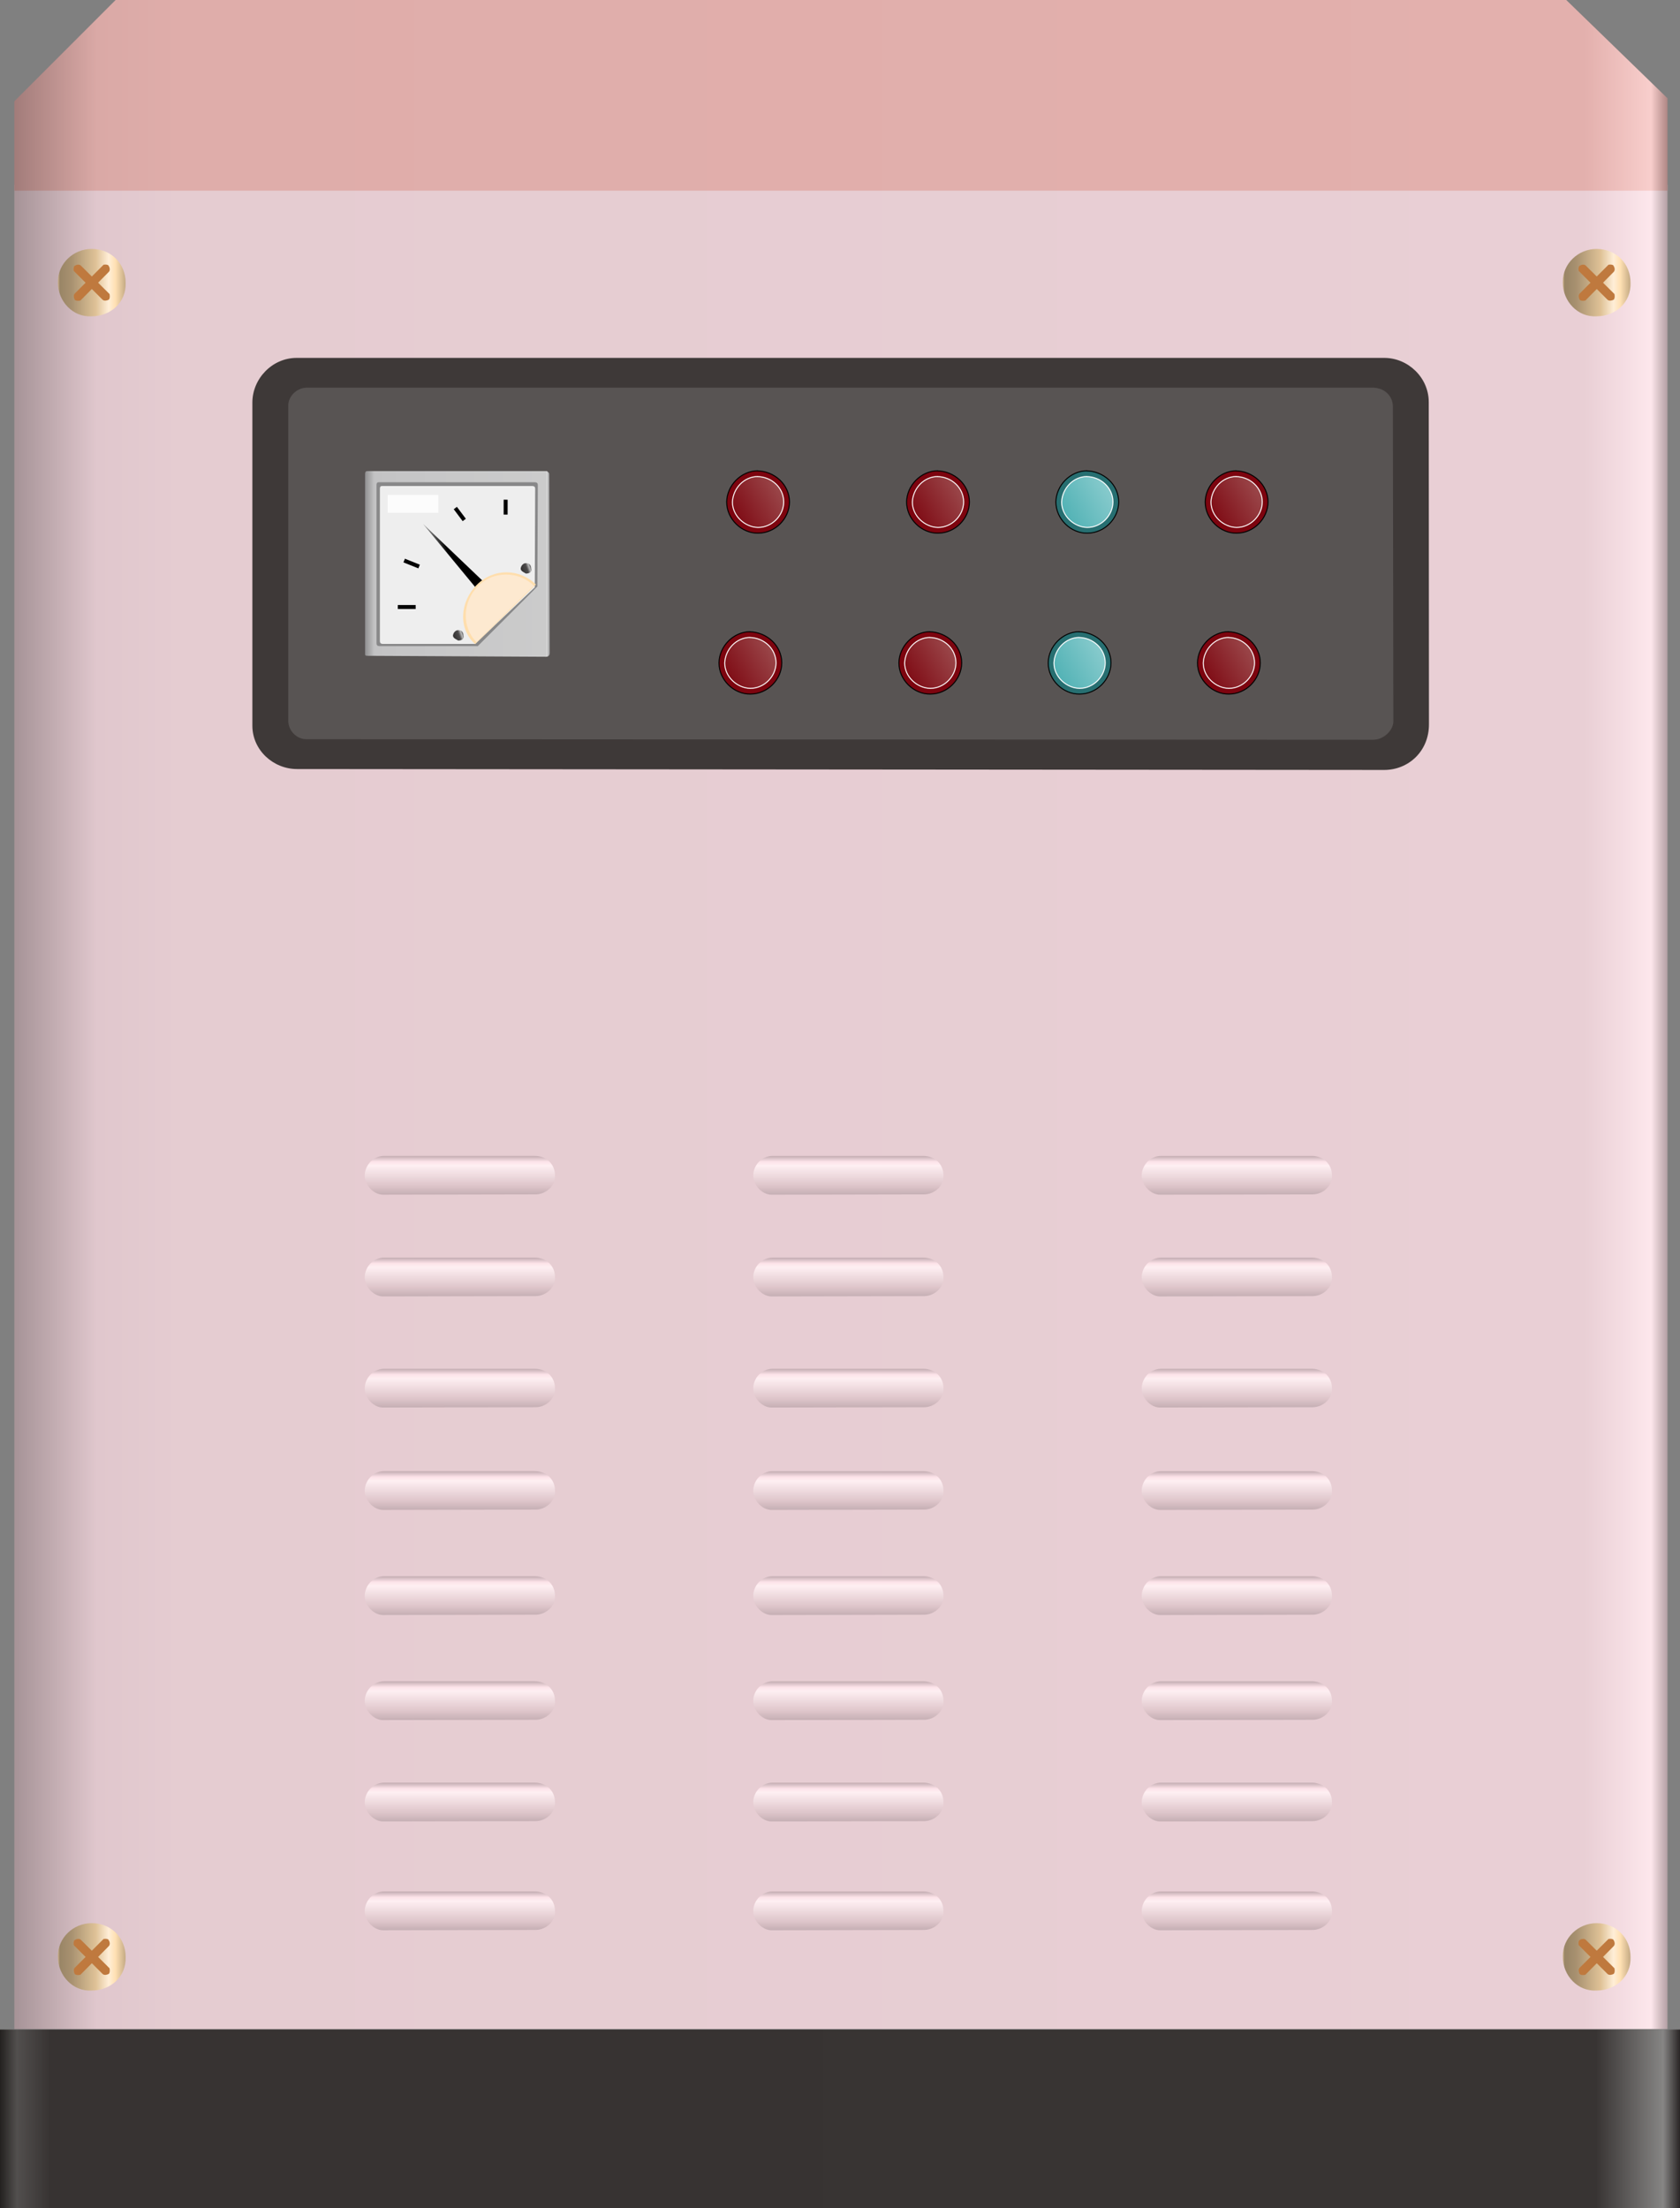 <?xml version="1.0" encoding="utf-8"?>
<!-- Generator: Adobe Illustrator 16.0.0, SVG Export Plug-In . SVG Version: 6.00 Build 0)  -->
<!DOCTYPE svg PUBLIC "-//W3C//DTD SVG 1.1//EN" "http://www.w3.org/Graphics/SVG/1.1/DTD/svg11.dtd">
<svg preserveAspectRatio="none"   version="1.1" id="图层_1" xmlns="http://www.w3.org/2000/svg" xmlns:xlink="http://www.w3.org/1999/xlink" x="0px" y="0px"
	 width="423px" height="555.902px" viewBox="71.824 5.688 423 555.902" enable-background="new 71.824 5.688 423 555.902"
	 xml:space="preserve">
<rect x="71.824" y="5.688" width="423" height="555.902" fill="#808080" stroke="none"/>
<g id="surface66">
	
		<linearGradient id="SVGID_1_" gradientUnits="userSpaceOnUse" x1="757.223" y1="-108.196" x2="202.225" y2="-108.196" gradientTransform="matrix(0.75 0 0 -0.75 -76.236 203.18)">
		<stop  offset="0" style="stop-color:#B39FA3"/>
		<stop  offset="0.01" style="stop-color:#FDE7EC"/>
		<stop  offset="0.05" style="stop-color:#E9CFD5"/>
		<stop  offset="0.9" style="stop-color:#E5CCD1"/>
		<stop  offset="0.95" style="stop-color:#E0C7CD"/>
		<stop  offset="1" style="stop-color:#A69397"/>
	</linearGradient>
	<path fill="url(#SVGID_1_)" d="M75.434,52.203h416.25v464.25H75.434V52.203z"/>
	
		<linearGradient id="SVGID_2_" gradientUnits="userSpaceOnUse" x1="757.223" y1="169.307" x2="202.225" y2="169.307" gradientTransform="matrix(0.75 0 0 -0.75 -76.236 156.666)">
		<stop  offset="0" style="stop-color:#AE8684"/>
		<stop  offset="0.01" style="stop-color:#F8CECC"/>
		<stop  offset="0.05" style="stop-color:#E3B0AD"/>
		<stop  offset="0.9" style="stop-color:#DFADAA"/>
		<stop  offset="0.95" style="stop-color:#DAA9A6"/>
		<stop  offset="1" style="stop-color:#A27C7A"/>
	</linearGradient>
	<path fill="url(#SVGID_2_)" d="M100.934,5.688h365.25l25.5,24.75v23.25H75.434v-22.5L100.934,5.688z"/>
	
		<linearGradient id="SVGID_3_" gradientUnits="userSpaceOnUse" x1="234.04" y1="201.306" x2="234.04" y2="188.306" gradientTransform="matrix(0.75 0 0 -0.75 12.079 447.651)">
		<stop  offset="0" style="stop-color:#C2ACB1"/>
		<stop  offset="0.15" style="stop-color:#FDE3E9"/>
		<stop  offset="0.25" style="stop-color:#FEEFF2"/>
		<stop  offset="0.77" style="stop-color:#DEC5CA"/>
		<stop  offset="1" style="stop-color:#C5AFB4"/>
	</linearGradient>
	<path fill="url(#SVGID_3_)" d="M168.25,296.671h38.25c3,0,5.051,2.168,5.051,4.84c0.199,2.66-2.223,4.836-4.906,4.836
		l-38.395,0.074c-2.25,0-4.594-2.238-4.594-4.91c0.094-2.59,2.176-4.84,4.859-4.84H168.25z"/>
	
		<linearGradient id="SVGID_4_" gradientUnits="userSpaceOnUse" x1="234.04" y1="201.305" x2="234.04" y2="188.305" gradientTransform="matrix(0.75 0 0 -0.75 12.079 473.252)">
		<stop  offset="0" style="stop-color:#C2ACB1"/>
		<stop  offset="0.15" style="stop-color:#FDE3E9"/>
		<stop  offset="0.25" style="stop-color:#FEEFF2"/>
		<stop  offset="0.77" style="stop-color:#DEC5CA"/>
		<stop  offset="1" style="stop-color:#C5AFB4"/>
	</linearGradient>
	<path fill="url(#SVGID_4_)" d="M168.25,322.273h38.25c3,0,5.051,2.168,5.051,4.836c0.199,2.664-2.223,4.84-4.906,4.84
		l-38.395,0.074c-2.25,0-4.594-2.242-4.594-4.914c0.094-2.586,2.176-4.836,4.859-4.836H168.25z"/>
	
		<linearGradient id="SVGID_5_" gradientUnits="userSpaceOnUse" x1="234.04" y1="201.301" x2="234.04" y2="188.301" gradientTransform="matrix(0.75 0 0 -0.75 12.079 501.233)">
		<stop  offset="0" style="stop-color:#C2ACB1"/>
		<stop  offset="0.15" style="stop-color:#FDE3E9"/>
		<stop  offset="0.25" style="stop-color:#FEEFF2"/>
		<stop  offset="0.77" style="stop-color:#DEC5CA"/>
		<stop  offset="1" style="stop-color:#C5AFB4"/>
	</linearGradient>
	<path fill="url(#SVGID_5_)" d="M168.25,350.257h38.25c3,0,5.051,2.164,5.051,4.836c0.199,2.664-2.223,4.836-4.906,4.836
		l-38.395,0.078c-2.25,0-4.594-2.242-4.594-4.914c0.094-2.586,2.176-4.836,4.859-4.836H168.25z"/>
	
		<linearGradient id="SVGID_6_" gradientUnits="userSpaceOnUse" x1="234.04" y1="201.303" x2="234.04" y2="188.303" gradientTransform="matrix(0.75 0 0 -0.75 12.079 527.004)">
		<stop  offset="0" style="stop-color:#C2ACB1"/>
		<stop  offset="0.15" style="stop-color:#FDE3E9"/>
		<stop  offset="0.25" style="stop-color:#FEEFF2"/>
		<stop  offset="0.77" style="stop-color:#DEC5CA"/>
		<stop  offset="1" style="stop-color:#C5AFB4"/>
	</linearGradient>
	<path fill="url(#SVGID_6_)" d="M168.25,376.027h38.25c3,0,5.051,2.164,5.051,4.836c0.199,2.664-2.223,4.84-4.906,4.84
		l-38.395,0.074c-2.25,0-4.594-2.242-4.594-4.914c0.094-2.586,2.176-4.836,4.859-4.836H168.25z"/>
	
		<linearGradient id="SVGID_7_" gradientUnits="userSpaceOnUse" x1="234.04" y1="201.305" x2="234.04" y2="188.305" gradientTransform="matrix(0.75 0 0 -0.75 12.079 553.455)">
		<stop  offset="0" style="stop-color:#C2ACB1"/>
		<stop  offset="0.15" style="stop-color:#FDE3E9"/>
		<stop  offset="0.25" style="stop-color:#FEEFF2"/>
		<stop  offset="0.77" style="stop-color:#DEC5CA"/>
		<stop  offset="1" style="stop-color:#C5AFB4"/>
	</linearGradient>
	<path fill="url(#SVGID_7_)" d="M168.25,402.476h38.25c3,0,5.051,2.168,5.051,4.84c0.199,2.66-2.223,4.836-4.906,4.836
		l-38.395,0.074c-2.25,0-4.594-2.238-4.594-4.91c0.094-2.59,2.176-4.84,4.859-4.84H168.25z"/>
	
		<linearGradient id="SVGID_8_" gradientUnits="userSpaceOnUse" x1="234.04" y1="201.304" x2="234.04" y2="188.304" gradientTransform="matrix(0.75 0 0 -0.75 12.079 579.906)">
		<stop  offset="0" style="stop-color:#C2ACB1"/>
		<stop  offset="0.15" style="stop-color:#FDE3E9"/>
		<stop  offset="0.25" style="stop-color:#FEEFF2"/>
		<stop  offset="0.77" style="stop-color:#DEC5CA"/>
		<stop  offset="1" style="stop-color:#C5AFB4"/>
	</linearGradient>
	<path fill="url(#SVGID_8_)" d="M168.25,428.929h38.25c3,0,5.051,2.164,5.051,4.836c0.199,2.664-2.223,4.84-4.906,4.84
		l-38.395,0.074c-2.25,0-4.594-2.242-4.594-4.914c0.094-2.586,2.176-4.836,4.859-4.836H168.25z"/>
	
		<linearGradient id="SVGID_9_" gradientUnits="userSpaceOnUse" x1="234.04" y1="201.304" x2="234.04" y2="188.304" gradientTransform="matrix(0.75 0 0 -0.75 12.079 605.423)">
		<stop  offset="0" style="stop-color:#C2ACB1"/>
		<stop  offset="0.15" style="stop-color:#FDE3E9"/>
		<stop  offset="0.25" style="stop-color:#FEEFF2"/>
		<stop  offset="0.77" style="stop-color:#DEC5CA"/>
		<stop  offset="1" style="stop-color:#C5AFB4"/>
	</linearGradient>
	<path fill="url(#SVGID_9_)" d="M168.25,454.445h38.25c3,0,5.051,2.164,5.051,4.836c0.199,2.664-2.223,4.84-4.906,4.84
		l-38.395,0.074c-2.25,0-4.594-2.242-4.594-4.914c0.094-2.586,2.176-4.836,4.859-4.836H168.25z"/>
	
		<linearGradient id="SVGID_10_" gradientUnits="userSpaceOnUse" x1="234.041" y1="201.304" x2="234.041" y2="188.304" gradientTransform="matrix(0.75 0 0 -0.75 12.079 632.81)">
		<stop  offset="0" style="stop-color:#C2ACB1"/>
		<stop  offset="0.15" style="stop-color:#FDE3E9"/>
		<stop  offset="0.25" style="stop-color:#FEEFF2"/>
		<stop  offset="0.77" style="stop-color:#DEC5CA"/>
		<stop  offset="1" style="stop-color:#C5AFB4"/>
	</linearGradient>
	<path fill="url(#SVGID_10_)" d="M168.25,481.832h38.25c3,0,5.051,2.164,5.051,4.836c0.199,2.664-2.223,4.84-4.906,4.84
		l-38.395,0.074c-2.25,0-4.594-2.242-4.594-4.914c0.094-2.586,2.176-4.836,4.859-4.836H168.25z"/>
	
		<linearGradient id="SVGID_11_" gradientUnits="userSpaceOnUse" x1="234.037" y1="201.306" x2="234.037" y2="188.306" gradientTransform="matrix(0.75 0 0 -0.75 109.897 447.654)">
		<stop  offset="0" style="stop-color:#C2ACB1"/>
		<stop  offset="0.15" style="stop-color:#FDE3E9"/>
		<stop  offset="0.25" style="stop-color:#FEEFF2"/>
		<stop  offset="0.77" style="stop-color:#DEC5CA"/>
		<stop  offset="1" style="stop-color:#C5AFB4"/>
	</linearGradient>
	<path fill="url(#SVGID_11_)" d="M266.066,296.675h38.25c3,0,5.051,2.168,5.051,4.84c0.199,2.66-2.223,4.836-4.906,4.836
		l-38.394,0.074c-2.25,0-4.594-2.242-4.594-4.91c0.094-2.59,2.176-4.84,4.859-4.84H266.066z"/>
	
		<linearGradient id="SVGID_12_" gradientUnits="userSpaceOnUse" x1="234.037" y1="201.304" x2="234.037" y2="188.304" gradientTransform="matrix(0.75 0 0 -0.75 109.897 473.255)">
		<stop  offset="0" style="stop-color:#C2ACB1"/>
		<stop  offset="0.15" style="stop-color:#FDE3E9"/>
		<stop  offset="0.25" style="stop-color:#FEEFF2"/>
		<stop  offset="0.77" style="stop-color:#DEC5CA"/>
		<stop  offset="1" style="stop-color:#C5AFB4"/>
	</linearGradient>
	<path fill="url(#SVGID_12_)" d="M266.066,322.277h38.25c3,0,5.051,2.164,5.051,4.836c0.199,2.664-2.223,4.84-4.906,4.84
		l-38.394,0.074c-2.25,0-4.594-2.242-4.594-4.914c0.094-2.586,2.176-4.836,4.859-4.836H266.066z"/>
	
		<linearGradient id="SVGID_13_" gradientUnits="userSpaceOnUse" x1="234.037" y1="201.305" x2="234.037" y2="188.305" gradientTransform="matrix(0.75 0 0 -0.75 109.897 501.236)">
		<stop  offset="0" style="stop-color:#C2ACB1"/>
		<stop  offset="0.15" style="stop-color:#FDE3E9"/>
		<stop  offset="0.25" style="stop-color:#FEEFF2"/>
		<stop  offset="0.77" style="stop-color:#DEC5CA"/>
		<stop  offset="1" style="stop-color:#C5AFB4"/>
	</linearGradient>
	<path fill="url(#SVGID_13_)" d="M266.066,350.257h38.25c3,0,5.051,2.168,5.051,4.84c0.199,2.66-2.223,4.836-4.906,4.836
		l-38.394,0.074c-2.25,0-4.594-2.238-4.594-4.91c0.094-2.59,2.176-4.84,4.859-4.84H266.066z"/>
	
		<linearGradient id="SVGID_14_" gradientUnits="userSpaceOnUse" x1="234.037" y1="201.304" x2="234.037" y2="188.304" gradientTransform="matrix(0.75 0 0 -0.75 109.897 527.008)">
		<stop  offset="0" style="stop-color:#C2ACB1"/>
		<stop  offset="0.15" style="stop-color:#FDE3E9"/>
		<stop  offset="0.25" style="stop-color:#FEEFF2"/>
		<stop  offset="0.77" style="stop-color:#DEC5CA"/>
		<stop  offset="1" style="stop-color:#C5AFB4"/>
	</linearGradient>
	<path fill="url(#SVGID_14_)" d="M266.066,376.031h38.25c3,0,5.051,2.164,5.051,4.836c0.199,2.664-2.223,4.836-4.906,4.836
		l-38.394,0.078c-2.25,0-4.594-2.242-4.594-4.914c0.094-2.586,2.176-4.836,4.859-4.836H266.066z"/>
	
		<linearGradient id="SVGID_15_" gradientUnits="userSpaceOnUse" x1="234.037" y1="201.306" x2="234.037" y2="188.306" gradientTransform="matrix(0.75 0 0 -0.75 109.897 553.459)">
		<stop  offset="0" style="stop-color:#C2ACB1"/>
		<stop  offset="0.15" style="stop-color:#FDE3E9"/>
		<stop  offset="0.25" style="stop-color:#FEEFF2"/>
		<stop  offset="0.77" style="stop-color:#DEC5CA"/>
		<stop  offset="1" style="stop-color:#C5AFB4"/>
	</linearGradient>
	<path fill="url(#SVGID_15_)" d="M266.066,402.48h38.25c3,0,5.051,2.168,5.051,4.84c0.199,2.66-2.223,4.836-4.906,4.836
		l-38.394,0.074c-2.25,0-4.594-2.242-4.594-4.91c0.094-2.59,2.176-4.84,4.859-4.84H266.066z"/>
	
		<linearGradient id="SVGID_16_" gradientUnits="userSpaceOnUse" x1="234.037" y1="201.302" x2="234.037" y2="188.302" gradientTransform="matrix(0.75 0 0 -0.75 109.897 579.91)">
		<stop  offset="0" style="stop-color:#C2ACB1"/>
		<stop  offset="0.15" style="stop-color:#FDE3E9"/>
		<stop  offset="0.25" style="stop-color:#FEEFF2"/>
		<stop  offset="0.77" style="stop-color:#DEC5CA"/>
		<stop  offset="1" style="stop-color:#C5AFB4"/>
	</linearGradient>
	<path fill="url(#SVGID_16_)" d="M266.066,428.933h38.25c3,0,5.051,2.164,5.051,4.836c0.199,2.664-2.223,4.836-4.906,4.836
		l-38.394,0.078c-2.25,0-4.594-2.242-4.594-4.914c0.094-2.586,2.176-4.836,4.859-4.836H266.066z"/>
	
		<linearGradient id="SVGID_17_" gradientUnits="userSpaceOnUse" x1="234.037" y1="201.303" x2="234.037" y2="188.303" gradientTransform="matrix(0.75 0 0 -0.75 109.897 605.426)">
		<stop  offset="0" style="stop-color:#C2ACB1"/>
		<stop  offset="0.15" style="stop-color:#FDE3E9"/>
		<stop  offset="0.25" style="stop-color:#FEEFF2"/>
		<stop  offset="0.77" style="stop-color:#DEC5CA"/>
		<stop  offset="1" style="stop-color:#C5AFB4"/>
	</linearGradient>
	<path fill="url(#SVGID_17_)" d="M266.066,454.449h38.25c3,0,5.051,2.164,5.051,4.836c0.199,2.664-2.223,4.836-4.906,4.836
		l-38.394,0.078c-2.25,0-4.594-2.242-4.594-4.914c0.094-2.586,2.176-4.836,4.859-4.836H266.066z"/>
	
		<linearGradient id="SVGID_18_" gradientUnits="userSpaceOnUse" x1="234.038" y1="201.303" x2="234.038" y2="188.303" gradientTransform="matrix(0.75 0 0 -0.75 109.897 632.813)">
		<stop  offset="0" style="stop-color:#C2ACB1"/>
		<stop  offset="0.15" style="stop-color:#FDE3E9"/>
		<stop  offset="0.25" style="stop-color:#FEEFF2"/>
		<stop  offset="0.77" style="stop-color:#DEC5CA"/>
		<stop  offset="1" style="stop-color:#C5AFB4"/>
	</linearGradient>
	<path fill="url(#SVGID_18_)" d="M266.066,481.835h38.25c3,0,5.051,2.164,5.051,4.836c0.199,2.664-2.223,4.84-4.906,4.84
		l-38.394,0.074c-2.25,0-4.594-2.242-4.594-4.914c0.094-2.586,2.176-4.836,4.859-4.836H266.066z"/>
	
		<linearGradient id="SVGID_19_" gradientUnits="userSpaceOnUse" x1="234.037" y1="201.306" x2="234.037" y2="188.306" gradientTransform="matrix(0.75 0 0 -0.75 207.716 447.654)">
		<stop  offset="0" style="stop-color:#C2ACB1"/>
		<stop  offset="0.15" style="stop-color:#FDE3E9"/>
		<stop  offset="0.25" style="stop-color:#FEEFF2"/>
		<stop  offset="0.77" style="stop-color:#DEC5CA"/>
		<stop  offset="1" style="stop-color:#C5AFB4"/>
	</linearGradient>
	<path fill="url(#SVGID_19_)" d="M363.882,296.675h38.25c3,0,5.055,2.168,5.055,4.84c0.195,2.66-2.223,4.836-4.906,4.836
		l-38.398,0.074c-2.25,0-4.594-2.242-4.594-4.91c0.094-2.59,2.176-4.84,4.863-4.84H363.882z"/>
	
		<linearGradient id="SVGID_20_" gradientUnits="userSpaceOnUse" x1="234.037" y1="201.304" x2="234.037" y2="188.304" gradientTransform="matrix(0.75 0 0 -0.75 207.716 473.255)">
		<stop  offset="0" style="stop-color:#C2ACB1"/>
		<stop  offset="0.15" style="stop-color:#FDE3E9"/>
		<stop  offset="0.25" style="stop-color:#FEEFF2"/>
		<stop  offset="0.77" style="stop-color:#DEC5CA"/>
		<stop  offset="1" style="stop-color:#C5AFB4"/>
	</linearGradient>
	<path fill="url(#SVGID_20_)" d="M363.882,322.277h38.25c3,0,5.055,2.164,5.055,4.836c0.195,2.664-2.223,4.84-4.906,4.84
		l-38.398,0.074c-2.25,0-4.594-2.242-4.594-4.914c0.094-2.586,2.176-4.836,4.863-4.836H363.882z"/>
	
		<linearGradient id="SVGID_21_" gradientUnits="userSpaceOnUse" x1="234.037" y1="201.305" x2="234.037" y2="188.305" gradientTransform="matrix(0.75 0 0 -0.75 207.716 501.236)">
		<stop  offset="0" style="stop-color:#C2ACB1"/>
		<stop  offset="0.15" style="stop-color:#FDE3E9"/>
		<stop  offset="0.25" style="stop-color:#FEEFF2"/>
		<stop  offset="0.77" style="stop-color:#DEC5CA"/>
		<stop  offset="1" style="stop-color:#C5AFB4"/>
	</linearGradient>
	<path fill="url(#SVGID_21_)" d="M363.882,350.257h38.25c3,0,5.055,2.168,5.055,4.84c0.195,2.66-2.223,4.836-4.906,4.836
		l-38.398,0.074c-2.25,0-4.594-2.238-4.594-4.91c0.094-2.59,2.176-4.84,4.863-4.84H363.882z"/>
	
		<linearGradient id="SVGID_22_" gradientUnits="userSpaceOnUse" x1="234.037" y1="201.304" x2="234.037" y2="188.304" gradientTransform="matrix(0.75 0 0 -0.75 207.716 527.008)">
		<stop  offset="0" style="stop-color:#C2ACB1"/>
		<stop  offset="0.15" style="stop-color:#FDE3E9"/>
		<stop  offset="0.25" style="stop-color:#FEEFF2"/>
		<stop  offset="0.77" style="stop-color:#DEC5CA"/>
		<stop  offset="1" style="stop-color:#C5AFB4"/>
	</linearGradient>
	<path fill="url(#SVGID_22_)" d="M363.882,376.031h38.25c3,0,5.055,2.164,5.055,4.836c0.195,2.664-2.223,4.836-4.906,4.836
		l-38.398,0.078c-2.25,0-4.594-2.242-4.594-4.914c0.094-2.586,2.176-4.836,4.863-4.836H363.882z"/>
	
		<linearGradient id="SVGID_23_" gradientUnits="userSpaceOnUse" x1="234.037" y1="201.306" x2="234.037" y2="188.306" gradientTransform="matrix(0.75 0 0 -0.75 207.716 553.459)">
		<stop  offset="0" style="stop-color:#C2ACB1"/>
		<stop  offset="0.15" style="stop-color:#FDE3E9"/>
		<stop  offset="0.25" style="stop-color:#FEEFF2"/>
		<stop  offset="0.77" style="stop-color:#DEC5CA"/>
		<stop  offset="1" style="stop-color:#C5AFB4"/>
	</linearGradient>
	<path fill="url(#SVGID_23_)" d="M363.882,402.48h38.25c3,0,5.055,2.168,5.055,4.84c0.195,2.66-2.223,4.836-4.906,4.836
		l-38.398,0.074c-2.25,0-4.594-2.242-4.594-4.91c0.094-2.59,2.176-4.84,4.863-4.84H363.882z"/>
	
		<linearGradient id="SVGID_24_" gradientUnits="userSpaceOnUse" x1="234.037" y1="201.302" x2="234.037" y2="188.302" gradientTransform="matrix(0.75 0 0 -0.75 207.716 579.91)">
		<stop  offset="0" style="stop-color:#C2ACB1"/>
		<stop  offset="0.15" style="stop-color:#FDE3E9"/>
		<stop  offset="0.25" style="stop-color:#FEEFF2"/>
		<stop  offset="0.77" style="stop-color:#DEC5CA"/>
		<stop  offset="1" style="stop-color:#C5AFB4"/>
	</linearGradient>
	<path fill="url(#SVGID_24_)" d="M363.882,428.933h38.25c3,0,5.055,2.164,5.055,4.836c0.195,2.664-2.223,4.836-4.906,4.836
		l-38.398,0.078c-2.25,0-4.594-2.242-4.594-4.914c0.094-2.586,2.176-4.836,4.863-4.836H363.882z"/>
	
		<linearGradient id="SVGID_25_" gradientUnits="userSpaceOnUse" x1="234.037" y1="201.303" x2="234.037" y2="188.303" gradientTransform="matrix(0.75 0 0 -0.75 207.716 605.426)">
		<stop  offset="0" style="stop-color:#C2ACB1"/>
		<stop  offset="0.15" style="stop-color:#FDE3E9"/>
		<stop  offset="0.25" style="stop-color:#FEEFF2"/>
		<stop  offset="0.77" style="stop-color:#DEC5CA"/>
		<stop  offset="1" style="stop-color:#C5AFB4"/>
	</linearGradient>
	<path fill="url(#SVGID_25_)" d="M363.882,454.449h38.25c3,0,5.055,2.164,5.055,4.836c0.195,2.664-2.223,4.836-4.906,4.836
		l-38.398,0.078c-2.25,0-4.594-2.242-4.594-4.914c0.094-2.586,2.176-4.836,4.863-4.836H363.882z"/>
	
		<linearGradient id="SVGID_26_" gradientUnits="userSpaceOnUse" x1="234.038" y1="201.303" x2="234.038" y2="188.303" gradientTransform="matrix(0.75 0 0 -0.75 207.716 632.813)">
		<stop  offset="0" style="stop-color:#C2ACB1"/>
		<stop  offset="0.15" style="stop-color:#FDE3E9"/>
		<stop  offset="0.25" style="stop-color:#FEEFF2"/>
		<stop  offset="0.77" style="stop-color:#DEC5CA"/>
		<stop  offset="1" style="stop-color:#C5AFB4"/>
	</linearGradient>
	<path fill="url(#SVGID_26_)" d="M363.882,481.835h38.25c3,0,5.055,2.164,5.055,4.836c0.195,2.664-2.223,4.84-4.906,4.84
		l-38.398,0.074c-2.25,0-4.594-2.242-4.594-4.914c0.094-2.586,2.176-4.836,4.863-4.836H363.882z"/>
	
		<linearGradient id="SVGID_27_" gradientUnits="userSpaceOnUse" x1="766.221" y1="171.303" x2="202.222" y2="171.303" gradientTransform="matrix(0.75 0 0 -0.75 -79.843 667.566)">
		<stop  offset="0" style="stop-color:#292525"/>
		<stop  offset="0.01" style="stop-color:#868584"/>
		<stop  offset="0.05" style="stop-color:#383433"/>
		<stop  offset="0.97" style="stop-color:#373332"/>
		<stop  offset="0.99" style="stop-color:#524F4E"/>
		<stop  offset="1" style="stop-color:#23211F"/>
	</linearGradient>
	<path fill="url(#SVGID_27_)" d="M71.824,516.589h423v45h-423V516.589z"/>
	
		<linearGradient id="SVGID_28_" gradientUnits="userSpaceOnUse" x1="224.971" y1="189.99" x2="202.227" y2="189.99" gradientTransform="matrix(0.75 0 0 -0.75 -65.269 219.329)">
		<stop  offset="0" style="stop-color:#C4AA84"/>
		<stop  offset="0.15" style="stop-color:#FFE0B3"/>
		<stop  offset="0.25" style="stop-color:#FFEED7"/>
		<stop  offset="0.44" style="stop-color:#DFC297"/>
		<stop  offset="0.6" style="stop-color:#C7AD86"/>
		<stop  offset="0.8" style="stop-color:#A89170"/>
		<stop  offset="0.97" style="stop-color:#998566"/>
		<stop  offset="1" style="stop-color:#CBB189"/>
	</linearGradient>
	<path fill="url(#SVGID_28_)" d="M86.402,76.602c0-4.5,3.813-8.25,8.523-8.25c4.977,0,8.527,3.793,8.527,8.477
		c0.199,5.023-3.816,8.48-8.527,8.48c-4.773,0.293-8.523-3.797-8.523-8.48V76.602z"/>
	<path fill="#BF793E" d="M90.391,72.82c0.531-0.531,1.367-0.695,1.797-0.262l7.219,7.156c0,0,0.23,0.988-0.199,1.422
		c-0.328,0.168-1.129,0.43-1.559,0l-7.258-7.258c0,0-0.191-0.891,0.238-1.32L90.391,72.82z"/>
	<path fill="#BF793E" d="M98.957,72.332c0.531,0.531,0.691,1.367,0.262,1.797l-7.156,7.219c0,0-0.992,0.23-1.422-0.199
		c-0.168-0.332-0.43-1.129,0-1.559l7.254-7.258c0,0,0.895-0.191,1.324,0.238L98.957,72.332z"/>
	
		<linearGradient id="SVGID_29_" gradientUnits="userSpaceOnUse" x1="224.971" y1="189.988" x2="202.227" y2="189.988" gradientTransform="matrix(0.75 0 0 -0.75 -65.269 640.784)">
		<stop  offset="0" style="stop-color:#C4AA84"/>
		<stop  offset="0.15" style="stop-color:#FFE0B3"/>
		<stop  offset="0.25" style="stop-color:#FFEED7"/>
		<stop  offset="0.44" style="stop-color:#DFC297"/>
		<stop  offset="0.6" style="stop-color:#C7AD86"/>
		<stop  offset="0.8" style="stop-color:#A89170"/>
		<stop  offset="0.97" style="stop-color:#998566"/>
		<stop  offset="1" style="stop-color:#CBB189"/>
	</linearGradient>
	<path fill="url(#SVGID_29_)" d="M86.402,498.058c0-4.5,3.813-8.25,8.523-8.25c4.977,0,8.527,3.793,8.527,8.477
		c0.199,5.023-3.816,8.48-8.527,8.48c-4.773,0.293-8.523-3.797-8.523-8.48V498.058z"/>
	<path fill="#BF793E" d="M90.391,494.273c0.531-0.531,1.367-0.691,1.797-0.262l7.219,7.156c0,0,0.23,0.992-0.199,1.422
		c-0.328,0.168-1.129,0.434-1.559,0l-7.258-7.254c0,0-0.191-0.895,0.238-1.324L90.391,494.273z"/>
	<path fill="#BF793E" d="M98.957,493.789c0.531,0.527,0.691,1.363,0.262,1.797l-7.156,7.219c0,0-0.992,0.23-1.422-0.203
		c-0.168-0.328-0.43-1.129,0-1.559l7.254-7.254c0,0,0.895-0.195,1.324,0.234L98.957,493.789z"/>
	
		<linearGradient id="SVGID_30_" gradientUnits="userSpaceOnUse" x1="224.968" y1="189.99" x2="202.224" y2="189.99" gradientTransform="matrix(0.75 0 0 -0.75 313.647 219.329)">
		<stop  offset="0" style="stop-color:#C4AA84"/>
		<stop  offset="0.15" style="stop-color:#FFE0B3"/>
		<stop  offset="0.25" style="stop-color:#FFEED7"/>
		<stop  offset="0.44" style="stop-color:#DFC297"/>
		<stop  offset="0.6" style="stop-color:#C7AD86"/>
		<stop  offset="0.8" style="stop-color:#A89170"/>
		<stop  offset="0.97" style="stop-color:#998566"/>
		<stop  offset="1" style="stop-color:#CBB189"/>
	</linearGradient>
	<path fill="url(#SVGID_30_)" d="M465.316,76.602c0-4.5,3.816-8.25,8.523-8.25c4.977,0,8.527,3.793,8.527,8.477
		c0.199,5.023-3.816,8.48-8.527,8.48c-4.773,0.293-8.523-3.797-8.523-8.48V76.602z"/>
	<path fill="#BF793E" d="M469.308,72.82c0.531-0.531,1.367-0.695,1.797-0.262l7.219,7.156c0,0,0.23,0.988-0.199,1.422
		c-0.332,0.168-1.129,0.43-1.563,0l-7.254-7.258c0,0-0.195-0.891,0.238-1.32L469.308,72.82z"/>
	<path fill="#BF793E" d="M477.875,72.332c0.527,0.531,0.691,1.367,0.262,1.797l-7.156,7.219c0,0-0.992,0.23-1.426-0.199
		c-0.168-0.332-0.43-1.129,0-1.559l7.258-7.258c0,0,0.891-0.191,1.324,0.238L477.875,72.332z"/>
	
		<linearGradient id="SVGID_31_" gradientUnits="userSpaceOnUse" x1="224.968" y1="189.988" x2="202.224" y2="189.988" gradientTransform="matrix(0.75 0 0 -0.75 313.647 640.784)">
		<stop  offset="0" style="stop-color:#C4AA84"/>
		<stop  offset="0.15" style="stop-color:#FFE0B3"/>
		<stop  offset="0.25" style="stop-color:#FFEED7"/>
		<stop  offset="0.44" style="stop-color:#DFC297"/>
		<stop  offset="0.6" style="stop-color:#C7AD86"/>
		<stop  offset="0.8" style="stop-color:#A89170"/>
		<stop  offset="0.97" style="stop-color:#998566"/>
		<stop  offset="1" style="stop-color:#CBB189"/>
	</linearGradient>
	<path fill="url(#SVGID_31_)" d="M465.316,498.058c0-4.5,3.816-8.25,8.523-8.25c4.977,0,8.527,3.793,8.527,8.477
		c0.199,5.023-3.816,8.48-8.527,8.48c-4.773,0.293-8.523-3.797-8.523-8.48V498.058z"/>
	<path fill="#BF793E" d="M469.308,494.273c0.531-0.531,1.367-0.691,1.797-0.262l7.219,7.156c0,0,0.23,0.992-0.199,1.422
		c-0.332,0.168-1.129,0.434-1.563,0l-7.254-7.254c0,0-0.195-0.895,0.238-1.324L469.308,494.273z"/>
	<path fill="#BF793E" d="M477.875,493.789c0.527,0.527,0.691,1.363,0.262,1.797l-7.156,7.219c0,0-0.992,0.23-1.426-0.203
		c-0.168-0.328-0.43-1.129,0-1.559l7.258-7.254c0,0,0.891-0.195,1.324,0.234L477.875,493.789z"/>
	<path fill="#3E3938" d="M146.617,95.781h273.75c6,0,11.195,4.973,11.195,11.109l0.055,81.141c0,6.75-5.129,11.48-11.301,11.48
		l-273.699-0.23c-6,0-11.25-4.773-11.25-10.91v-81.34c0-6,4.973-11.25,11.145-11.25H146.617z"/>
	<path fill="#FFFFFF" fill-opacity="0.137" d="M148.902,103.273h268.5c3,0,5.125,2.09,5.125,4.762l0.125,79.238
		c0,2.25-2.414,4.633-5.098,4.633l-268.652-0.133c-2.25,0-4.5-2.031-4.5-4.703v-79.297c0-2.25,2.063-4.5,4.75-4.5H148.902z"/>
	<path fill="#7D040F" stroke="#000000" stroke-width="0.25" stroke-linejoin="bevel" stroke-miterlimit="10" d="M262.336,124.215
		c4.5,0,8.27,3.492,8.27,7.84c-0.02,4.16-3.539,7.844-7.918,7.844c-4.102,0.066-7.895-3.523-7.895-7.844
		c0.043-4.09,3.547-7.859,7.895-7.859L262.336,124.215z"/>
	
		<linearGradient id="SVGID_32_" gradientUnits="userSpaceOnUse" x1="369.293" y1="403.799" x2="381.025" y2="383.479" gradientTransform="matrix(0 0.75 0.75 0 -32.53 -149.317)">
		<stop  offset="0" style="stop-color:#9F5153"/>
		<stop  offset="1" style="stop-color:#7B030D"/>
	</linearGradient>
	<path fill="url(#SVGID_32_)" stroke="#FFFFFF" stroke-width="0.25" stroke-linejoin="bevel" stroke-miterlimit="10" d="
		M262.391,125.652c3.75,0,6.766,2.852,6.766,6.402c-0.016,3.348-2.891,6.406-6.469,6.406c-3.297-0.059-6.449-2.879-6.449-6.406
		c0.152-3.402,2.898-6.418,6.449-6.418L262.391,125.652z"/>
	<path fill="#7D040F" stroke="#000000" stroke-width="0.25" stroke-linejoin="bevel" stroke-miterlimit="10" d="M382.82,124.215
		c4.5,0,8.27,3.492,8.27,7.84c-0.02,4.16-3.539,7.844-7.918,7.844c-4.102,0.066-7.895-3.523-7.895-7.844
		c0.043-4.09,3.547-7.859,7.895-7.859L382.82,124.215z"/>
	
		<linearGradient id="SVGID_33_" gradientUnits="userSpaceOnUse" x1="369.293" y1="403.798" x2="381.025" y2="383.478" gradientTransform="matrix(0 0.75 0.75 0 87.954 -149.317)">
		<stop  offset="0" style="stop-color:#9F5153"/>
		<stop  offset="1" style="stop-color:#7B030D"/>
	</linearGradient>
	<path fill="url(#SVGID_33_)" stroke="#FFFFFF" stroke-width="0.25" stroke-linejoin="bevel" stroke-miterlimit="10" d="
		M382.875,125.652c3.75,0,6.766,2.852,6.766,6.402c-0.016,3.348-2.891,6.406-6.469,6.406c-3.297-0.059-6.449-2.879-6.449-6.406
		c0.152-3.402,2.898-6.418,6.449-6.418L382.875,125.652z"/>
	<path fill="#276F71" stroke="#000000" stroke-width="0.25" stroke-linejoin="bevel" stroke-miterlimit="10" d="M345.226,124.215
		c4.5,0,8.27,3.492,8.27,7.84c-0.02,4.16-3.539,7.844-7.918,7.844c-4.102,0.066-7.895-3.523-7.895-7.844
		c0.043-4.09,3.547-7.859,7.895-7.859L345.226,124.215z"/>
	
		<linearGradient id="SVGID_34_" gradientUnits="userSpaceOnUse" x1="369.293" y1="403.798" x2="381.024" y2="383.479" gradientTransform="matrix(0 0.75 0.75 0 50.36 -149.317)">
		<stop  offset="0" style="stop-color:#91CFD1"/>
		<stop  offset="1" style="stop-color:#49AEB1"/>
	</linearGradient>
	<path fill="url(#SVGID_34_)" stroke="#FFFFFF" stroke-width="0.25" stroke-linejoin="bevel" stroke-miterlimit="10" d="
		M345.281,125.652c3.75,0,6.766,2.852,6.766,6.402c-0.016,3.348-2.891,6.406-6.469,6.406c-3.297-0.059-6.449-2.879-6.449-6.406
		c0.152-3.402,2.898-6.418,6.449-6.418L345.281,125.652z"/>
	<path fill="#7D040F" stroke="#000000" stroke-width="0.25" stroke-linejoin="bevel" stroke-miterlimit="10" d="M307.636,124.215
		c4.5,0,8.27,3.492,8.27,7.84c-0.02,4.16-3.535,7.844-7.914,7.844c-4.105,0.066-7.898-3.523-7.898-7.844
		c0.043-4.09,3.547-7.859,7.898-7.859L307.636,124.215z"/>
	
		<linearGradient id="SVGID_35_" gradientUnits="userSpaceOnUse" x1="369.293" y1="403.799" x2="381.025" y2="383.479" gradientTransform="matrix(0 0.75 0.75 0 12.771 -149.317)">
		<stop  offset="0" style="stop-color:#9F5153"/>
		<stop  offset="1" style="stop-color:#7B030D"/>
	</linearGradient>
	<path fill="url(#SVGID_35_)" stroke="#FFFFFF" stroke-width="0.25" stroke-linejoin="bevel" stroke-miterlimit="10" d="
		M307.691,125.652c3.75,0,6.766,2.852,6.766,6.402c-0.016,3.348-2.891,6.406-6.465,6.406c-3.301-0.059-6.449-2.879-6.449-6.406
		c0.148-3.402,2.895-6.418,6.449-6.418L307.691,125.652z"/>
	<path fill="#7D040F" stroke="#000000" stroke-width="0.25" stroke-linejoin="bevel" stroke-miterlimit="10" d="M260.395,164.723
		c4.5,0,8.27,3.492,8.27,7.844c-0.02,4.156-3.539,7.84-7.918,7.84c-4.102,0.066-7.895-3.523-7.895-7.84
		c0.043-4.094,3.547-7.863,7.895-7.863L260.395,164.723z"/>
	
		<linearGradient id="SVGID_36_" gradientUnits="userSpaceOnUse" x1="369.293" y1="403.799" x2="381.024" y2="383.479" gradientTransform="matrix(0 0.75 0.75 0 -34.472 -108.809)">
		<stop  offset="0" style="stop-color:#9F5153"/>
		<stop  offset="1" style="stop-color:#7B030D"/>
	</linearGradient>
	<path fill="url(#SVGID_36_)" stroke="#FFFFFF" stroke-width="0.25" stroke-linejoin="bevel" stroke-miterlimit="10" d="
		M260.445,166.16c3.75,0,6.77,2.852,6.77,6.406c-0.02,3.344-2.891,6.402-6.469,6.402c-3.301-0.059-6.449-2.875-6.449-6.402
		c0.148-3.406,2.898-6.422,6.449-6.422L260.445,166.16z"/>
	<path fill="#7D040F" stroke="#000000" stroke-width="0.25" stroke-linejoin="bevel" stroke-miterlimit="10" d="M380.878,164.723
		c4.5,0,8.27,3.492,8.27,7.844c-0.02,4.156-3.539,7.84-7.918,7.84c-4.102,0.066-7.895-3.523-7.895-7.84
		c0.043-4.094,3.547-7.863,7.895-7.863L380.878,164.723z"/>
	
		<linearGradient id="SVGID_37_" gradientUnits="userSpaceOnUse" x1="369.291" y1="403.798" x2="381.023" y2="383.477" gradientTransform="matrix(0 0.75 0.75 0 86.013 -108.809)">
		<stop  offset="0" style="stop-color:#9F5153"/>
		<stop  offset="1" style="stop-color:#7B030D"/>
	</linearGradient>
	<path fill="url(#SVGID_37_)" stroke="#FFFFFF" stroke-width="0.25" stroke-linejoin="bevel" stroke-miterlimit="10" d="
		M380.929,166.16c3.75,0,6.77,2.852,6.77,6.406c-0.02,3.344-2.891,6.402-6.469,6.402c-3.301-0.059-6.449-2.875-6.449-6.402
		c0.148-3.406,2.898-6.422,6.449-6.422L380.929,166.16z"/>
	<path fill="#276F71" stroke="#000000" stroke-width="0.25" stroke-linejoin="bevel" stroke-miterlimit="10" d="M343.285,164.723
		c4.5,0,8.27,3.492,8.27,7.844c-0.02,4.156-3.535,7.84-7.914,7.84c-4.105,0.066-7.898-3.523-7.898-7.84
		c0.043-4.094,3.547-7.863,7.898-7.863L343.285,164.723z"/>
	
		<linearGradient id="SVGID_38_" gradientUnits="userSpaceOnUse" x1="369.291" y1="403.798" x2="381.023" y2="383.478" gradientTransform="matrix(0 0.75 0.75 0 48.42 -108.809)">
		<stop  offset="0" style="stop-color:#91CFD1"/>
		<stop  offset="1" style="stop-color:#49AEB1"/>
	</linearGradient>
	<path fill="url(#SVGID_38_)" stroke="#FFFFFF" stroke-width="0.25" stroke-linejoin="bevel" stroke-miterlimit="10" d="
		M343.339,166.16c3.75,0,6.766,2.852,6.766,6.406c-0.016,3.344-2.891,6.402-6.465,6.402c-3.301-0.059-6.449-2.875-6.449-6.402
		c0.148-3.406,2.895-6.422,6.449-6.422L343.339,166.16z"/>
	<path fill="#7D040F" stroke="#000000" stroke-width="0.25" stroke-linejoin="bevel" stroke-miterlimit="10" d="M305.695,164.723
		c4.5,0,8.27,3.492,8.27,7.844c-0.02,4.156-3.539,7.84-7.918,7.84c-4.102,0.066-7.895-3.523-7.895-7.84
		c0.043-4.094,3.547-7.863,7.895-7.863L305.695,164.723z"/>
	
		<linearGradient id="SVGID_39_" gradientUnits="userSpaceOnUse" x1="369.293" y1="403.798" x2="381.025" y2="383.478" gradientTransform="matrix(0 0.75 0.75 0 10.828 -108.809)">
		<stop  offset="0" style="stop-color:#9F5153"/>
		<stop  offset="1" style="stop-color:#7B030D"/>
	</linearGradient>
	<path fill="url(#SVGID_39_)" stroke="#FFFFFF" stroke-width="0.25" stroke-linejoin="bevel" stroke-miterlimit="10" d="
		M305.746,166.16c3.75,0,6.766,2.852,6.766,6.406c-0.016,3.344-2.887,6.402-6.465,6.402c-3.301-0.059-6.449-2.875-6.449-6.402
		c0.148-3.406,2.898-6.422,6.449-6.422L305.746,166.16z"/>
	
		<linearGradient id="SVGID_40_" gradientUnits="userSpaceOnUse" x1="264.223" y1="170.147" x2="202.223" y2="170.147" gradientTransform="matrix(0.75 0 0 -0.75 12.079 275.256)">
		<stop  offset="0" style="stop-color:#9B9B9C"/>
		<stop  offset="0.02" style="stop-color:#E4E4E4"/>
		<stop  offset="0.02" style="stop-color:#CBCBCB"/>
		<stop  offset="0.64" style="stop-color:#C7C7C8"/>
		<stop  offset="0.95" style="stop-color:#C3C3C4"/>
		<stop  offset="1" style="stop-color:#909091"/>
	</linearGradient>
	<path fill="url(#SVGID_40_)" d="M164.496,124.277h45c0,0,0.617,0.332,0.617,0.746l0.133,45.004c0,0.75-0.48,0.988-0.898,0.988
		l-44.852-0.238c-0.75,0-0.75-0.113-0.75-0.527v-45.223c0-0.75,0.332-0.75,0.746-0.75H164.496z"/>
	<path fill="#888889" d="M167.375,127.082h39c0.75,0,0.863,0.328,0.863,0.746l-0.113,25.504l-15,15h-24.75
		c-0.75,0-0.75-0.469-0.75-0.883v-39.617c0-0.75,0.32-0.75,0.734-0.75H167.375z"/>
	<path fill="#EEEEEE" d="M168.223,128.031h37.5c0.75,0,0.848,0.32,0.848,0.719l-0.098,24.781l-15,14.25h-23.25
		c-0.75,0-0.75-0.488-0.75-0.891v-38.109c0-0.75,0.309-0.75,0.711-0.75H168.223z"/>
	
		<linearGradient id="SVGID_41_" gradientUnits="userSpaceOnUse" x1="199.64" y1="185.402" x2="226.461" y2="195.164" gradientTransform="matrix(0.75 0 0 -0.75 26.678 288.559)">
		<stop  offset="0" style="stop-color:#000000"/>
		<stop  offset="0.15" style="stop-color:#454545"/>
		<stop  offset="0.25" style="stop-color:#B3B3B3"/>
		<stop  offset="0.44" style="stop-color:#000000"/>
		<stop  offset="0.6" style="stop-color:#000000"/>
		<stop  offset="0.8" style="stop-color:#000000"/>
		<stop  offset="0.97" style="stop-color:#000000"/>
		<stop  offset="1" style="stop-color:#000000"/>
	</linearGradient>
	<path fill="url(#SVGID_41_)" d="M178.348,137.582l14.25,17.25l2.25-1.5L178.348,137.582z"/>
	<path fill="none" stroke="#000000" stroke-linejoin="bevel" stroke-miterlimit="10" d="M171.984,158.492h4.5"/>
	<path fill="none" stroke="#000000" stroke-linejoin="bevel" stroke-miterlimit="10" d="M173.594,146.797l3.75,1.5"/>
	<path fill="none" stroke="#000000" stroke-linejoin="bevel" stroke-miterlimit="10" d="M186.469,133.578l2.25,3"/>
	<path fill="none" stroke="#000000" stroke-linejoin="bevel" stroke-miterlimit="10" d="M199.141,131.477l-0.008,3.75"/>
	<path fill="#FFFFFF" fill-opacity="0.816" d="M169.438,130.277h12.75v4.5h-12.75V130.277z"/>
	<path fill="#FFDEAD" d="M191.918,152.871c4.242-4.242,10.84-4.043,14.844-0.035c0.004,0.035-15.305,14.984-15.305,14.984
		c-4.313-3.813-3.863-10.625,0.379-14.867L191.918,152.871z"/>
	<path fill="#FDE9D0" d="M192.363,153.082c3.715-3.711,10.121-3.695,13.906,0.09c-0.117-0.09-14.461,14.16-14.461,14.16
		c-3.688-3.641-3.652-10.039,0.355-14.051L192.363,153.082z"/>
	
		<linearGradient id="SVGID_42_" gradientUnits="userSpaceOnUse" x1="206.209" y1="200.316" x2="201.886" y2="198.742" gradientTransform="matrix(0.75 0 0 -0.75 34.207 315.289)">
		<stop  offset="0" style="stop-color:#424141"/>
		<stop  offset="0.15" style="stop-color:#6D6C6C"/>
		<stop  offset="0.25" style="stop-color:#BCBCBC"/>
		<stop  offset="0.44" style="stop-color:#4D4B4B"/>
		<stop  offset="0.6" style="stop-color:#434242"/>
		<stop  offset="0.8" style="stop-color:#383636"/>
		<stop  offset="0.97" style="stop-color:#323131"/>
		<stop  offset="1" style="stop-color:#454444"/>
	</linearGradient>
	<path fill="url(#SVGID_42_)" d="M185.875,165.813c0-0.75,0.594-1.5,1.32-1.5c0.93,0,1.32,0.586,1.32,1.313
		c0.359,0.938-0.59,1.309-1.32,1.309c-0.57-0.371-1.32-0.586-1.32-1.309V165.813z"/>
	
		<linearGradient id="SVGID_43_" gradientUnits="userSpaceOnUse" x1="206.209" y1="200.316" x2="201.886" y2="198.742" gradientTransform="matrix(0.75 0 0 -0.75 51.254 298.428)">
		<stop  offset="0" style="stop-color:#424141"/>
		<stop  offset="0.15" style="stop-color:#6D6C6C"/>
		<stop  offset="0.25" style="stop-color:#BCBCBC"/>
		<stop  offset="0.44" style="stop-color:#4D4B4B"/>
		<stop  offset="0.6" style="stop-color:#434242"/>
		<stop  offset="0.8" style="stop-color:#383636"/>
		<stop  offset="0.97" style="stop-color:#323131"/>
		<stop  offset="1" style="stop-color:#454444"/>
	</linearGradient>
	<path fill="url(#SVGID_43_)" d="M202.922,148.949c0-0.75,0.59-1.5,1.32-1.5c0.93,0,1.32,0.586,1.32,1.313
		c0.359,0.938-0.594,1.313-1.32,1.313c-0.57-0.375-1.32-0.59-1.32-1.313V148.949z"/>
</g>
</svg>

